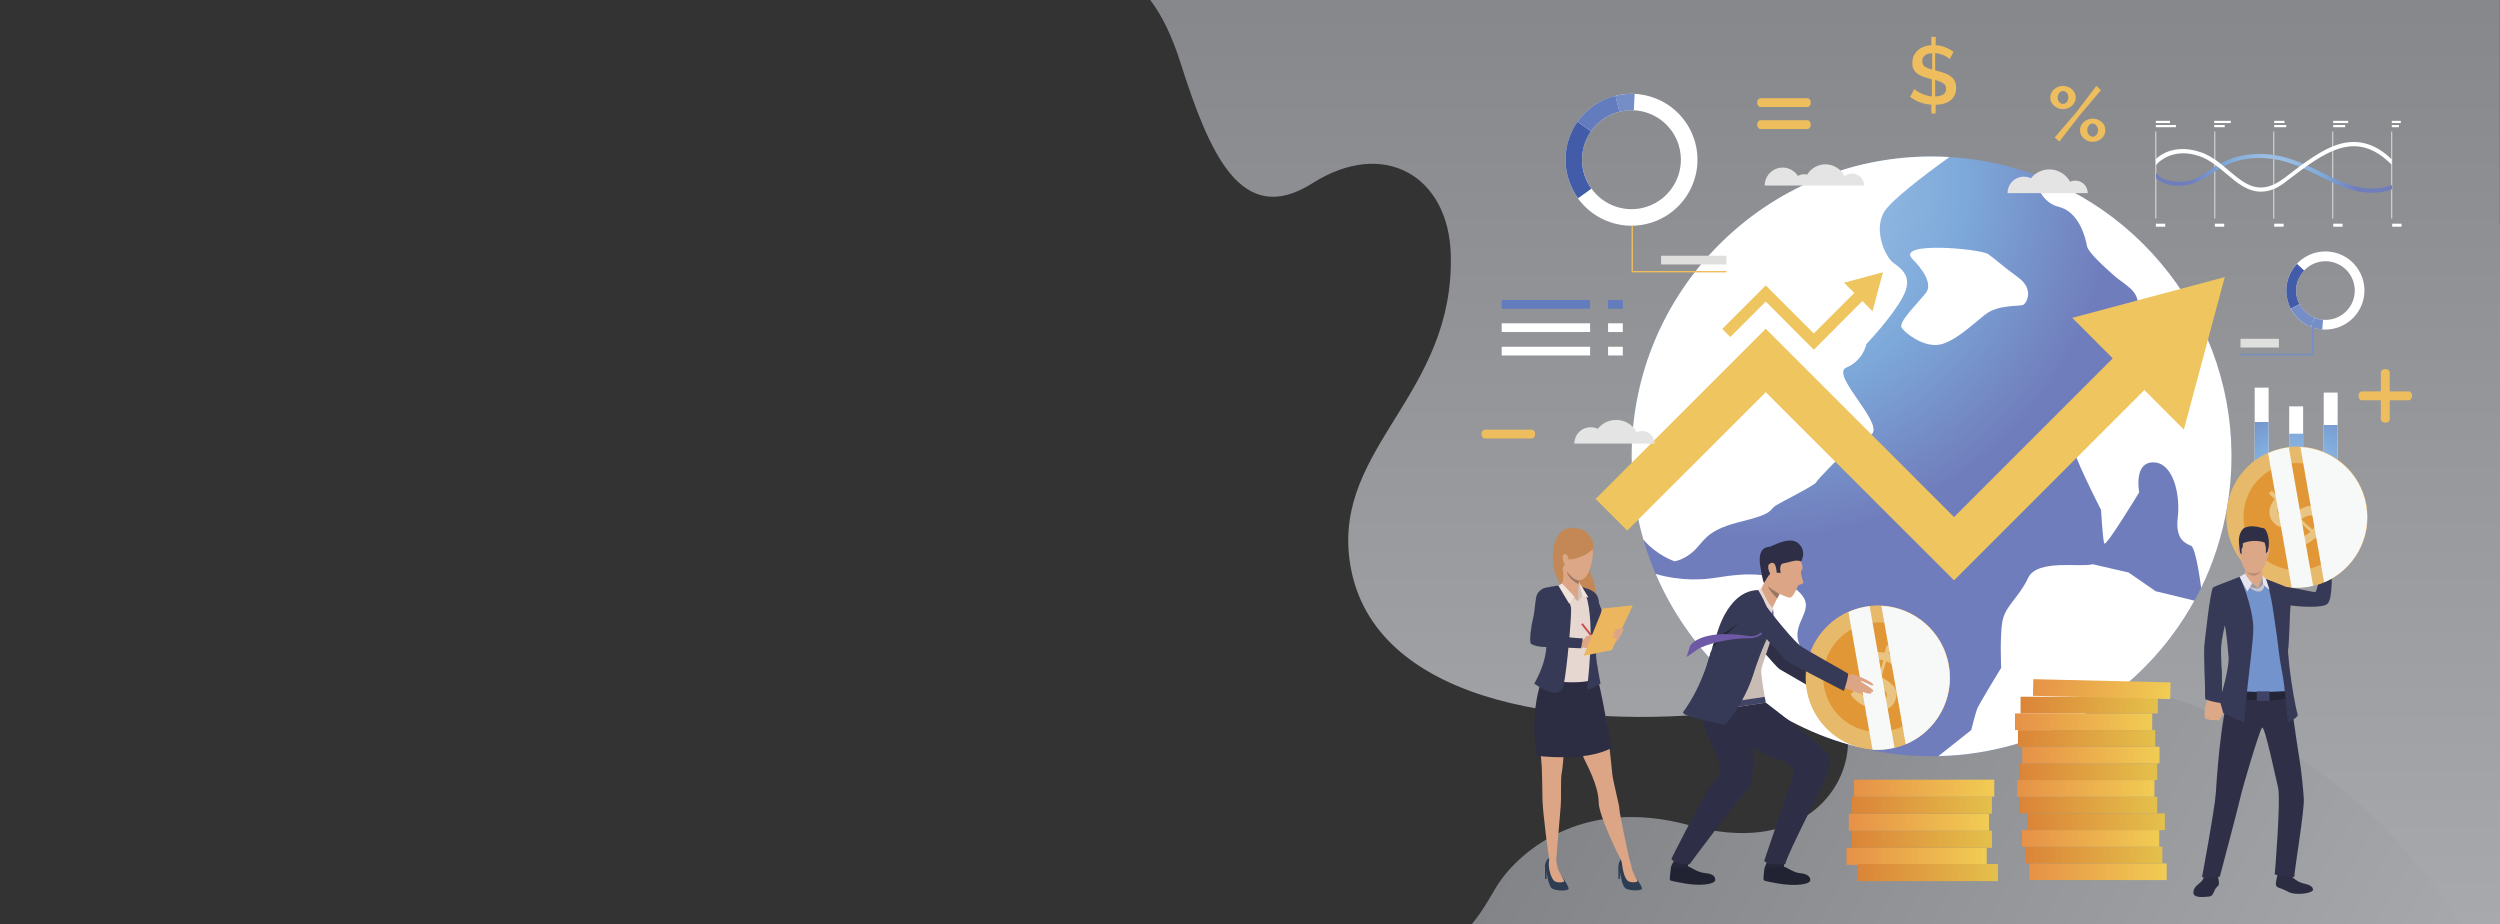 <?xml version="1.0" encoding="utf-8"?>
<!-- Generator: Adobe Illustrator 21.0.0, SVG Export Plug-In . SVG Version: 6.00 Build 0)  -->
<svg version="1.1" id="Layer_1" xmlns="http://www.w3.org/2000/svg" xmlns:xlink="http://www.w3.org/1999/xlink" x="0px" y="0px"
	 viewBox="0 0 1920 710" style="enable-background:new 0 0 1920 710;" xml:space="preserve">
<rect x="0" y="0" width="1920" height="710" fill="#333333" stroke="none"/>
<style type="text/css">
	.st0{fill:url(#SVGID_1_);}
	.st1{fill:url(#SVGID_2_);}
	.st2{fill:url(#SVGID_3_);}
	.st3{fill:#FFFFFF;}
	.st4{fill:#EEC55E;}
	.st5{fill:#E4E4E4;}
	.st6{fill:#425CA9;}
	.st7{fill:#768EC8;}
	.st8{fill:#DFDFDE;}
	.st9{fill:url(#SVGID_4_);}
	.st10{fill:url(#SVGID_5_);}
	.st11{fill:url(#SVGID_6_);}
	.st12{fill:#637CBD;}
	.st13{fill:#EDBD5E;}
	.st14{fill:#F3F3F3;}
	.st15{fill:url(#SVGID_7_);}
	.st16{fill:#373A57;}
	.st17{fill:#DDA888;}
	.st18{fill:#E7B96B;}
	.st19{fill:#E19735;}
	.st20{fill:#EAC482;}
	.st21{fill:#F7F8F8;}
	.st22{fill:#2B2C41;}
	.st23{fill:#2F3048;}
	.st24{fill:#7393CC;}
	.st25{fill:#232536;}
	.st26{fill:#C7C5CE;}
	.st27{fill:#DCA787;}
	.st28{fill:#B68B72;}
	.st29{fill:#9D9CA3;}
	.st30{fill:#E7E4EF;}
	.st31{fill:#3F4366;}
	.st32{fill:url(#SVGID_8_);}
	.st33{fill:url(#SVGID_9_);}
	.st34{fill:url(#SVGID_10_);}
	.st35{fill:url(#SVGID_11_);}
	.st36{fill:url(#SVGID_12_);}
	.st37{fill:url(#SVGID_13_);}
	.st38{fill:url(#SVGID_14_);}
	.st39{fill:url(#SVGID_15_);}
	.st40{fill:url(#SVGID_16_);}
	.st41{fill:url(#SVGID_17_);}
	.st42{fill:url(#SVGID_18_);}
	.st43{fill:url(#SVGID_19_);}
	.st44{fill:url(#SVGID_20_);}
	.st45{fill:url(#SVGID_21_);}
	.st46{fill:url(#SVGID_22_);}
	.st47{fill:url(#SVGID_23_);}
	.st48{fill:url(#SVGID_24_);}
	.st49{fill:url(#SVGID_25_);}
	.st50{fill:#212232;}
	.st51{fill:#252638;}
	.st52{fill:#2E2F46;}
	.st53{fill:#C8BCB4;}
	.st54{fill:#DCA586;}
	.st55{fill:#E6D8D1;}
	.st56{fill:#414467;}
	.st57{fill:#242636;}
	.st58{fill:#997762;}
	.st59{fill:#6E59A6;}
	.st60{fill:#C38856;}
	.st61{fill:#2D3D54;}
	.st62{fill:#2C2D43;}
	.st63{fill:#CFC3BC;}
	.st64{fill:#F2E3DB;}
	.st65{fill:#CC4A4A;}
	.st66{fill:#EBB65D;}
	.st67{fill:url(#SVGID_26_);}
</style>
<linearGradient id="SVGID_1_" gradientUnits="userSpaceOnUse" x1="1937.838" y1="679.104" x2="1312.774" y2="318.222">
	<stop  offset="0" style="stop-color:#A7A9AC"/>
	<stop  offset="1" style="stop-color:#808285"/>
</linearGradient>
<path class="st0" d="M1920,171.6V710h-789.9c7.7-9.1,13.2-18.9,18.5-27.9c15-25.4,64.4-71.6,149.2-48.2
	c82.8,22.8,121.6-24.9,121.5-64.6c0-3.9-0.4-7.7-1.1-11.4c-8.3-41.1-54.3-78.9-87-109.7c-32.7-30.8-40.2-73-28.8-108.9
	c15.9-49.8,102.8-104.8,208.3-62.8c112.1,44.5,215.4,75.9,321.2,4.9C1883.1,247.1,1908,205.4,1920,171.6z"/>
<linearGradient id="SVGID_2_" gradientUnits="userSpaceOnUse" x1="1401.686" y1="710" x2="1401.686" y2="-118">
	<stop  offset="0" style="stop-color:#A7A9AC"/>
	<stop  offset="1" style="stop-color:#808285"/>
</linearGradient>
<path class="st1" d="M883.4,0c9.3,12.3,16.8,28.1,23.1,47.8c22.2,69.7,46.6,127.8,101.5,92.9c54.9-34.8,104.7-5.5,106.2,55
	c2.8,107-89,147.2-77.8,233.9c13.7,106,158.3,133.4,299.7,116.3c28-3.4,55.8-8.5,82.5-15.1c117.4-29,336.1-32.1,471.2,179.2h30.1V0
	H883.4z"/>
<g>
	
		<radialGradient id="SVGID_3_" cx="-4556.547" cy="1136.049" r="1093.509" gradientTransform="matrix(0.25 0 0 0.25 2488.526 -142.974)" gradientUnits="userSpaceOnUse">
		<stop  offset="0.16" style="stop-color:#9EC0E5"/>
		<stop  offset="0.581" style="stop-color:#7DA9DA"/>
		<stop  offset="1" style="stop-color:#707DBC"/>
	</radialGradient>
	<path class="st2" d="M1713.7,350.5c0,127.2-103.1,230.3-230.3,230.3c-105,0-193.6-70.3-221.3-166.4c-5.9-20.3-9-41.7-9-63.9
		c0-127.2,103.1-230.3,230.3-230.3c4.6,0,9.2,0.1,13.8,0.4C1617.9,127.7,1713.7,227.9,1713.7,350.5z"/>
	<path class="st3" d="M1710.4,389.7c-3.8,22-10.6,42.8-19.9,61.9c0,0,0,0,0,0s-3.8-30.7-7.8-32.5c-4-1.7-12.2-4.5-10.2-21.5
		c2.1-17-3.1-42.2-18.6-42.5c-15.5-0.3-11,23-11,23s-25.5,42.1-26.8,39.3c-1.2-2.9-2.5-25.8-2.5-25.8s-23.4-45.5-22.5-52.3
		c0.9-6.8-2.5-9.1,2.5-14.7c5.1-5.6,13.2-9.5,13.2-9.5l0.1-15.4l8.4-8.5l14.4-8c0,0,13.2-1,21.9-6.3c8.7-5.3,19.9-4.5,17-12.8
		c0,0-5-6.1-7.4-12.3c-2.4-6.2-15.8-11.8-17.9-14.7c-2.1-3,0.3-9.4-8-16.3c-8.4-7-6.2-4.3-12.2-9.6c-6-5.4-19.6-17.3-20.4-22.6
		c-0.8-5.4-5.9-26.2-21.8-29.8C1565,154.9,1562,134,1562,134C1665,171.2,1729.7,278,1710.4,389.7z"/>
	<path class="st3" d="M1685.3,461.3c-39.1,71.2-114,117.6-196.6,119.4l25.2-20c0,0,3-12.1,4.5-16.2c1.6-4.1,18.5-31.6,18.5-31.6
		s-1.1-23.5,0.9-35.5c2.1-12.1,12.7-18.4,19.7-33.4c6.9-15.1,41.3-7.9,49.6-10.7l27.7,6.4l20.8,14.4
		C1655.7,454,1672,458.1,1685.3,461.3z"/>
	<path class="st3" d="M1461.6,227.6c-7.9,15.3-28.2,36.6-28.2,36.6s-2.2,12.5-15.4,18.1c-13.3,5.6,33.2,46.3,17.7,52.3
		c-15.5,6-22.5,16.2-22.5,16.2s-17,17-18.3,19.5c-1.3,2.6-26.3,14.9-31.2,18c-4.9,3.1-1,6.1-25.8,12.1c-24.7,6-27.6,12.5-35.2,20.9
		c-7.6,8.3-16.6,9.8-16.6,9.8s-13.8-4.6-24-16.7c-5.9-20.3-9-41.7-9-63.9c0-127.2,103.1-230.3,230.3-230.3c4.6,0,9.2,0.1,13.8,0.4
		c-8.9,6.4-39,28.1-48.5,39.8c-11.2,13.9-1.1,36.6,5.1,41.2C1460.1,206.3,1469.6,212.3,1461.6,227.6z"/>
	<path class="st3" d="M1468.7,198.9c0,0,17.7,16.7,10.4,26c-7.3,9.3-21.6,22.6-18.5,27c3.1,4.4,15.9,14,27.3,13
		c11.4-1,25.5-14.3,36.3-23c10.7-8.7,27.3-6.1,30-8c2.7-1.9,7.7-12.2-4.2-20.8c-11.9-8.7-17.3-13.8-23-17.9
		C1521.3,191.1,1455.5,185,1468.7,198.9z"/>
	<path class="st3" d="M1427.3,573.8c-8.4-2.1-16.6-4.7-24.6-7.6c-60.1-22.4-106.9-68.6-131.2-125.5c0,0,20.4,7.1,46.2,3
		c25.8-4.2,46.6-4.7,63.3,10.3c16.7,15-8.4,23.7,2.1,43.6c10.5,19.9,15.7,10.3,26.1,34.5C1413.5,541.9,1422.1,558.2,1427.3,573.8z"
		/>
	<g>
		<g>
			<polygon class="st4" points="1500.7,445.7 1356.1,301.2 1249.7,407.5 1225.4,383.2 1356.1,252.5 1500.7,397.1 1624.6,273.2 
				1648.9,297.5 			"/>
		</g>
		<g>
			<polygon class="st4" points="1677.2,329.9 1708.6,212.8 1591.5,244.1 			"/>
		</g>
	</g>
	<polygon class="st4" points="1446.1,209.1 1416.2,217.1 1424.1,225 1393,256.1 1356.1,219.2 1322.7,252.6 1328.9,258.8 
		1356.1,231.6 1393,268.6 1430.3,231.2 1438.1,239 	"/>
	<path class="st5" d="M1593.8,138.7c-1.4,0-2.7,0.3-4,0.8c-3.1-5.6-9.1-9.4-15.9-9.4c-5.7,0-10.8,2.6-14.1,6.8
		c-1.6-0.8-3.5-1.2-5.4-1.2c-7,0-12.6,5.6-12.6,12.6h14h11.2h17.2h7.9h11.3C1603.4,143,1599.1,138.7,1593.8,138.7z"/>
	<path class="st5" d="M1261.1,331c-1.4,0-2.7,0.3-4,0.9c-3.1-5.6-9.1-9.4-15.9-9.4c-5.7,0-10.8,2.6-14.1,6.8
		c-1.6-0.8-3.5-1.2-5.4-1.2c-7,0-12.6,5.6-12.6,12.6h14h11.2h17.2h7.9h11.3C1270.7,335.3,1266.4,331,1261.1,331z"/>
	<path class="st5" d="M1422.4,133.3c-2.2,0-4.2,0.8-5.8,2c-2.7-5.4-8.2-9.1-14.7-9.1c-5.9,0-11.1,3.2-14,7.9
		c-0.8-0.2-1.5-0.3-2.4-0.3c-1.7,0-3.3,0.5-4.7,1.3c-2.5-3.8-6.8-6.4-11.7-6.4c-7.6,0-13.8,6.2-13.8,13.8h21.4h6.3h2.5h8.8h18.7h5.2
		h13.4C1431.7,137.5,1427.6,133.3,1422.4,133.3z"/>
	<g>
		<g>
			<g>
				<path class="st3" d="M1798.8,196c-12.1-5.7-26-2.7-34.7,6.5c-2.1,2.2-3.9,4.8-5.3,7.7c-4.2,8.9-3.7,18.7,0.5,26.8
					c2.9,5.6,7.6,10.3,13.7,13.2c0.6,0.3,1.2,0.6,1.8,0.8c2.8,1.1,5.7,1.8,8.6,2c12.1,1,24.1-5.5,29.6-17.1
					C1820.1,221,1813.7,203.1,1798.8,196z M1806.3,232.8c-4.1,8.7-13.1,13.5-22.2,12.8c-2.2-0.2-4.3-0.7-6.4-1.5
					c-0.5-0.2-0.9-0.4-1.4-0.6c-4.6-2.2-8.1-5.7-10.3-9.9c-3.2-6-3.5-13.4-0.4-20.1c1-2.2,2.4-4.1,4-5.8c6.5-6.9,17-9.2,26-4.9
					C1806.8,208.1,1811.6,221.5,1806.3,232.8z"/>
			</g>
		</g>
		<g>
			<g>
				<path class="st6" d="M1766,233.6l-6.7,3.5c-4.2-8.1-4.7-17.9-0.5-26.8c1.4-2.9,3.2-5.5,5.3-7.7l5.5,5.2c-1.6,1.7-2.9,3.6-4,5.8
					C1762.4,220.2,1762.8,227.6,1766,233.6z"/>
			</g>
		</g>
		<g>
			<g>
				<path class="st7" d="M1777.7,244.1l-2.8,7c-0.6-0.2-1.2-0.5-1.8-0.8c-6.1-2.9-10.8-7.6-13.7-13.2l6.7-3.5
					c2.2,4.2,5.7,7.7,10.3,9.9C1776.8,243.7,1777.2,243.9,1777.7,244.1z"/>
			</g>
		</g>
		<g>
			<g>
				<path class="st7" d="M1783.5,253.1c-2.9-0.2-5.8-0.9-8.6-2l2.8-7c2.1,0.8,4.3,1.3,6.4,1.5L1783.5,253.1z"/>
			</g>
		</g>
	</g>
	<g>
		<polygon class="st7" points="1776.7,272.9 1720.7,272.9 1720.7,271.8 1775.6,271.8 1775.6,248 1776.7,248 		"/>
	</g>
	<g>
		<rect x="1720.7" y="260.2" class="st8" width="29.5" height="6.7"/>
	</g>
	<g>
		<g>
			<rect x="1731.6" y="297.7" class="st3" width="10.7" height="70.7"/>
		</g>
		<g>
			<rect x="1758.1" y="312.1" class="st3" width="10.7" height="56.4"/>
		</g>
		<g>
			<rect x="1784.6" y="301.5" class="st3" width="10.7" height="67"/>
		</g>
		<g>
			
				<radialGradient id="SVGID_4_" cx="-2889.26" cy="2087.464" r="328.385" gradientTransform="matrix(0.25 0 0 0.25 2488.526 -142.974)" gradientUnits="userSpaceOnUse">
				<stop  offset="0.16" style="stop-color:#9EC0E5"/>
				<stop  offset="0.581" style="stop-color:#7DA9DA"/>
				<stop  offset="1" style="stop-color:#707DBC"/>
			</radialGradient>
			<rect x="1731.6" y="324.1" class="st9" width="10.7" height="44.4"/>
		</g>
		<g>
			
				<radialGradient id="SVGID_5_" cx="-2889.273" cy="2087.464" r="328.351" gradientTransform="matrix(0.25 0 0 0.25 2488.526 -142.974)" gradientUnits="userSpaceOnUse">
				<stop  offset="0.16" style="stop-color:#9EC0E5"/>
				<stop  offset="0.581" style="stop-color:#7DA9DA"/>
				<stop  offset="1" style="stop-color:#707DBC"/>
			</radialGradient>
			<rect x="1758.1" y="333.1" class="st10" width="10.7" height="35.4"/>
		</g>
		<g>
			
				<radialGradient id="SVGID_6_" cx="-2889.271" cy="2087.464" r="328.348" gradientTransform="matrix(0.25 0 0 0.25 2488.526 -142.974)" gradientUnits="userSpaceOnUse">
				<stop  offset="0.16" style="stop-color:#9EC0E5"/>
				<stop  offset="0.581" style="stop-color:#7DA9DA"/>
				<stop  offset="1" style="stop-color:#707DBC"/>
			</radialGradient>
			<rect x="1784.6" y="326.4" class="st11" width="10.7" height="42"/>
		</g>
	</g>
	<g>
		<g>
			<rect x="1153.3" y="230.4" class="st12" width="67.9" height="6.7"/>
		</g>
		<g>
			<rect x="1153.3" y="248.3" class="st3" width="67.9" height="6.7"/>
		</g>
		<g>
			<rect x="1153.3" y="266.3" class="st3" width="67.9" height="6.7"/>
		</g>
	</g>
	<g>
		<g>
			<rect x="1235" y="230.4" class="st12" width="11.3" height="6.7"/>
		</g>
		<g>
			<rect x="1235" y="248.3" class="st3" width="11.3" height="6.7"/>
		</g>
		<g>
			<rect x="1235" y="266.3" class="st3" width="11.3" height="6.7"/>
		</g>
	</g>
	<g>
		<path class="st13" d="M1497.3,45.4c-0.4-0.4-0.9-0.9-1.7-1.4c-0.7-0.5-1.6-1-2.6-1.4c-1-0.4-2-0.8-3.2-1.2
			c-1.2-0.3-2.4-0.5-3.6-0.6l0,13.2l1.2,0.3c2.3,0.6,4.4,1.2,6.2,1.9c1.8,0.7,3.4,1.5,4.7,2.5c1.3,1,2.3,2.2,3,3.6
			c0.7,1.4,1,3.2,1,5.2c0,2.3-0.4,4.2-1.2,5.8c-0.8,1.6-1.9,2.9-3.4,4c-1.4,1.1-3.1,1.8-5,2.4c-1.9,0.5-3.9,0.8-6.1,0.8l0,6.7
			l-3.3,0l0-6.8c-3.1-0.2-6-0.8-8.7-1.8c-2.8-1-5.3-2.4-7.6-4.2l3.3-6.1c0.5,0.5,1.1,1.1,2,1.7c0.9,0.6,1.9,1.2,3.1,1.7
			c1.2,0.6,2.5,1,3.9,1.5c1.4,0.4,2.9,0.7,4.4,0.9l0-13.2c-0.3-0.1-0.5-0.2-0.8-0.2c-0.3-0.1-0.5-0.1-0.8-0.2
			c-2.3-0.6-4.2-1.2-5.9-1.9c-1.7-0.7-3.1-1.5-4.2-2.4c-1.1-0.9-1.9-2-2.5-3.3c-0.6-1.3-0.9-2.8-0.8-4.6c0-2.1,0.4-3.9,1.1-5.5
			c0.7-1.6,1.8-3,3.1-4.2c1.3-1.2,2.9-2.1,4.6-2.7c1.8-0.7,3.7-1.1,5.8-1.2l0-6.4l3.3,0l0,6.4c2.8,0.2,5.3,0.7,7.6,1.7
			c2.3,0.9,4.4,2.1,6.2,3.4L1497.3,45.4z M1476.3,47c0,1.8,0.6,3.1,1.9,4c1.2,0.9,3.1,1.7,5.7,2.4l0-12.5c-2.6,0.1-4.5,0.7-5.7,1.8
			C1476.9,43.7,1476.3,45.1,1476.3,47z M1494.6,68.2c0-1.9-0.7-3.3-2.2-4.2c-1.5-1-3.6-1.8-6.2-2.6l0,12.6c2.7,0,4.8-0.5,6.3-1.5
			C1493.9,71.5,1494.6,70,1494.6,68.2z"/>
	</g>
	<g>
		<g>
			<path class="st13" d="M1849.9,307.4h-36c-1.4,0-2.6-1.5-2.6-3.4c0-1.9,1.2-3.4,2.6-3.4h36c1.4,0,2.6,1.5,2.6,3.4
				C1852.5,305.9,1851.3,307.4,1849.9,307.4z"/>
		</g>
		<g>
			<path class="st13" d="M1835.3,286v36c0,1.4-1.5,2.6-3.4,2.6c-1.9,0-3.4-1.2-3.4-2.6v-36c0-1.4,1.5-2.6,3.4-2.6
				C1833.7,283.4,1835.3,284.6,1835.3,286z"/>
		</g>
	</g>
	<g>
		<g>
			<path class="st13" d="M1388.1,82.2h-36c-1.4,0-2.6-1.5-2.6-3.4c0-1.9,1.2-3.4,2.6-3.4h36c1.4,0,2.6,1.5,2.6,3.4
				C1390.7,80.7,1389.5,82.2,1388.1,82.2z"/>
		</g>
		<g>
			<path class="st13" d="M1388.1,99.1h-36c-1.4,0-2.6-1.5-2.6-3.4c0-1.9,1.2-3.4,2.6-3.4h36c1.4,0,2.6,1.5,2.6,3.4
				C1390.7,97.6,1389.5,99.1,1388.1,99.1z"/>
		</g>
	</g>
	<g>
		<path class="st13" d="M1176.4,336.8h-36c-1.4,0-2.6-1.5-2.6-3.4c0-1.9,1.2-3.4,2.6-3.4h36c1.4,0,2.6,1.5,2.6,3.4
			C1179,335.3,1177.8,336.8,1176.4,336.8z"/>
	</g>
	<g>
		<path class="st13" d="M1584.4,83.8c-1.4,0-2.7-0.2-3.8-0.7c-1.2-0.5-2.2-1.1-3.1-1.9c-0.9-0.8-1.6-1.7-2.1-2.8
			c-0.5-1.1-0.8-2.2-0.8-3.5c0-1.2,0.3-2.4,0.8-3.5c0.5-1.1,1.2-2,2.1-2.8c0.9-0.8,1.9-1.4,3.1-1.9c1.2-0.5,2.5-0.7,3.8-0.7
			c1.3,0,2.6,0.2,3.8,0.7c1.2,0.5,2.2,1.1,3.1,1.9c0.9,0.8,1.6,1.7,2.1,2.8s0.8,2.3,0.8,3.5c0,1.3-0.3,2.4-0.8,3.5
			c-0.5,1.1-1.2,2-2.1,2.8c-0.9,0.8-1.9,1.4-3.1,1.9C1587,83.5,1585.8,83.8,1584.4,83.8z M1578,105.6l16.6-19.4L1610,66l3.6,3.2
			l-16.1,19l-15.9,20.5L1578,105.6z M1584.4,79.8c0.6,0,1.1-0.1,1.6-0.4c0.5-0.3,0.9-0.6,1.3-1.1c0.4-0.5,0.7-1,0.9-1.6
			c0.2-0.6,0.3-1.2,0.3-1.9c0-1.4-0.4-2.5-1.2-3.5c-0.8-1-1.8-1.4-2.9-1.4c-0.6,0-1.1,0.1-1.6,0.4c-0.5,0.3-0.9,0.6-1.3,1.1
			c-0.4,0.5-0.7,1-0.9,1.6c-0.2,0.6-0.3,1.2-0.3,1.9c0,1.4,0.4,2.6,1.2,3.5C1582.3,79.3,1583.3,79.8,1584.4,79.8z M1607.2,108.9
			c-1.4,0-2.7-0.2-3.8-0.7c-1.2-0.5-2.2-1.1-3.1-1.9c-0.9-0.8-1.6-1.7-2.1-2.8c-0.5-1.1-0.8-2.3-0.8-3.5c0-1.3,0.3-2.4,0.8-3.5
			c0.5-1.1,1.2-2,2.1-2.8c0.9-0.8,1.9-1.4,3.1-1.9c1.2-0.5,2.5-0.7,3.8-0.7c1.4,0,2.7,0.2,3.8,0.7c1.2,0.5,2.2,1.1,3.1,1.9
			c0.9,0.8,1.6,1.7,2.1,2.8c0.5,1.1,0.7,2.3,0.7,3.5c0,1.3-0.2,2.4-0.7,3.5c-0.5,1.1-1.2,2-2.1,2.8c-0.9,0.8-1.9,1.4-3.1,1.9
			C1609.8,108.7,1608.6,108.9,1607.2,108.9z M1607.2,105c0.6,0,1.1-0.1,1.6-0.4c0.5-0.3,0.9-0.6,1.3-1.1c0.4-0.5,0.7-1,0.9-1.6
			c0.2-0.6,0.3-1.2,0.3-1.9c0-0.7-0.1-1.4-0.4-2c-0.2-0.6-0.5-1.1-0.9-1.6c-0.4-0.5-0.8-0.8-1.3-1.1c-0.5-0.3-1-0.4-1.6-0.4
			c-0.6,0-1.1,0.1-1.6,0.4c-0.5,0.3-0.9,0.6-1.3,1.1c-0.4,0.5-0.7,1-0.9,1.6c-0.2,0.6-0.3,1.2-0.3,1.9c0,1.4,0.4,2.5,1.2,3.5
			C1605.1,104.5,1606,105,1607.2,105z"/>
	</g>
	<g>
		<g>
			<rect x="1655.4" y="101" class="st14" width="0.6" height="66.8"/>
		</g>
		<g>
			<rect x="1700.7" y="101" class="st14" width="0.6" height="66.8"/>
		</g>
		<g>
			<rect x="1746" y="101" class="st14" width="0.6" height="66.8"/>
		</g>
		<g>
			<rect x="1791.3" y="101" class="st14" width="0.6" height="66.8"/>
		</g>
		<g>
			<rect x="1836.6" y="101" class="st14" width="0.6" height="66.8"/>
		</g>
		<rect x="1655.7" y="171.8" class="st3" width="7.2" height="2.3"/>
		<rect x="1655.7" y="92.8" class="st3" width="10.9" height="1.7"/>
		<rect x="1655.7" y="96" class="st3" width="15.4" height="1.7"/>
		<rect x="1700.5" y="92.8" class="st3" width="12.7" height="1.7"/>
		<rect x="1700.5" y="96" class="st3" width="8.1" height="1.7"/>
		<rect x="1746.6" y="92.8" class="st3" width="7.9" height="1.7"/>
		<rect x="1746.6" y="96" class="st3" width="9.2" height="1.7"/>
		<rect x="1791.9" y="92.8" class="st3" width="11.5" height="1.7"/>
		<rect x="1791.9" y="96" class="st3" width="9.2" height="1.7"/>
		<rect x="1836.9" y="92.8" class="st3" width="6.9" height="1.7"/>
		<rect x="1836.9" y="96" class="st3" width="5.5" height="1.7"/>
		<rect x="1701" y="171.8" class="st3" width="7.2" height="2.3"/>
		<rect x="1746.6" y="171.8" class="st3" width="7.2" height="2.3"/>
		<rect x="1791.9" y="171.8" class="st3" width="7.2" height="2.3"/>
		<rect x="1837.2" y="171.8" class="st3" width="7.2" height="2.3"/>
		<g>
			
				<radialGradient id="SVGID_7_" cx="-2968.836" cy="1104.578" r="259.679" gradientTransform="matrix(0.25 0 0 0.25 2488.526 -142.974)" gradientUnits="userSpaceOnUse">
				<stop  offset="0.16" style="stop-color:#9EC0E5"/>
				<stop  offset="0.581" style="stop-color:#7DA9DA"/>
				<stop  offset="1" style="stop-color:#707DBC"/>
			</radialGradient>
			<path class="st15" d="M1821.2,148c-14.1,0-26.4-6.1-39.2-12.5c-15.8-7.9-32.2-16-53.9-13.8c-13.9,1.4-22.6,7.1-30.3,12.1
				c-7,4.5-13.6,8.5-22.5,8.8c-14.4,0.5-19.4-5.6-19.5-6v-3.9l0,0l0,0c0,0.1,3.2,7,19.5,6.9c8,0,14-3.9,20.9-8.4
				c8-5.2,17-11.1,31.7-12.6c22.7-2.3,39.4,6,55.6,14.1c16.9,8.4,33.1,16.3,53.6,9.5v3.2C1831.1,147.5,1826.4,148,1821.2,148z"/>
		</g>
		<g>
			<path class="st3" d="M1736.4,147.2c-10.4,0-18.7-7-26.8-13.9c-6.1-5.2-12.5-10.5-19.9-13.2c-22.4-8-33.9,6.6-34,6.7v-4.5
				c0.1-0.2,2.2-2.8,8.1-5.4c5.4-2.3,14.4-4.2,26.9,0.2c7.9,2.8,14.5,8.3,20.8,13.7c12.9,10.9,24,20.4,43.3,5.6
				c14.6-11.2,28.4-21.9,42-25.8c13.3-3.8,27.1-1,40.1,11.9l-0.1,4c-27.5-27.7-51-10.1-80.2,12.2
				C1749,145,1742.4,147.2,1736.4,147.2z"/>
		</g>
	</g>
	<g>
		<g>
			<g>
				<path class="st3" d="M1301.2,107.1c-6.7-20.6-25.3-34-45.7-35c-4.9-0.2-9.8,0.2-14.8,1.5c-1.1,0.3-2.2,0.6-3.3,0.9
					c-10.9,3.5-19.8,10.4-25.9,19.1c-8.8,12.6-11.8,29-6.7,44.7c1.7,5.2,4.1,9.9,7.1,14.1c12.5,17.3,35.2,25.4,56.6,18.5
					C1295.2,162.2,1309.8,133.7,1301.2,107.1z M1264.7,158.8c-16.1,5.2-33.1-0.9-42.4-13.9c-2.3-3.1-4.1-6.7-5.4-10.6
					c-3.8-11.8-1.6-24.1,5-33.5c4.6-6.5,11.2-11.7,19.4-14.3c0.8-0.3,1.6-0.5,2.4-0.7c3.7-0.9,7.4-1.3,11.1-1.1
					c15.3,0.7,29.3,10.8,34.3,26.3C1295.5,130.9,1284.6,152.3,1264.7,158.8z"/>
			</g>
		</g>
		<g>
			<g>
				<path class="st6" d="M1221.9,100.8l-10.4-7.3c-8.8,12.6-11.8,29-6.7,44.7c1.7,5.2,4.1,9.9,7.1,14.1l10.3-7.4
					c-2.3-3.1-4.1-6.7-5.4-10.6C1213.1,122.5,1215.3,110.2,1221.9,100.8z"/>
			</g>
		</g>
		<g>
			<g>
				<path class="st12" d="M1243.8,85.8l-3.1-12.3c-1.1,0.3-2.2,0.6-3.3,0.9c-10.9,3.5-19.8,10.4-25.9,19.1l10.4,7.3
					c4.6-6.5,11.2-11.7,19.4-14.3C1242.1,86.3,1242.9,86,1243.8,85.8z"/>
			</g>
		</g>
		<g>
			<g>
				<path class="st7" d="M1255.4,72.1c-4.9-0.2-9.8,0.2-14.8,1.5l3.1,12.3c3.7-0.9,7.4-1.3,11.1-1.1L1255.4,72.1z"/>
			</g>
		</g>
	</g>
	<g>
		<polygon class="st13" points="1253,209.2 1325.9,209.2 1325.9,208.1 1254.1,208.1 1254.1,173.4 1253,173.4 		"/>
	</g>
	<g>
		
			<rect x="1275.7" y="196.5" transform="matrix(-1 -1.224647e-16 1.224647e-16 -1 2601.601 399.598)" class="st8" width="50.2" height="6.7"/>
	</g>
	<g>
		<g>
			<path class="st16" d="M1790.6,435.3c0,0,1.4,24.9-3.2,28.5c-2.1,1.7-7.1,2.2-12.5,2.2c-1.8,0-3.6-0.1-5.4-0.1c0,0,0,0,0,0
				c-7.1-0.4-13.4-1.3-13.4-1.3s-18.3,0.9-17.4-10.4c0,0,2.1-3.4,4.9-4.2c2.5-0.7,14.1,1.3,16.1,1.4c2.2,0.1,17.8,3.6,18.5,3.3
				c0.7-0.2,2.5-6.4,2.6-10.5c0.2-5.9,0.1-11.4,0.1-11.4L1790.6,435.3z"/>
		</g>
		<g>
			<g>
				<path class="st17" d="M1782.8,427.2c0,0-1,4.2,0,5.4c0.9,1.2,1.3-0.3,1.3-0.3s-0.4,1.5,0.7,2c1.2,0.5,1.6-1.3,1.6-1.3
					s0,1.2,1.3,1.3c1.3,0.1,1.3-1.5,1.3-1.5s0.9,1.8,2,0.5c1.8-2.1,1.1-5.2,1.1-5.2s-0.2-0.7-1.5-0.7c0,0-0.5-1.8-2.5-1.1
					c0,0-1.6-1.5-2.6,0C1785.4,426.3,1783.6,424.8,1782.8,427.2z"/>
			</g>
		</g>
		<g>
			
				<ellipse transform="matrix(0.985 -0.173 0.173 0.985 -42.137 310.819)" class="st18" cx="1764" cy="397.4" rx="54.1" ry="54.1"/>
			<path class="st18" d="M1776.5,450l-18.7-106.3c28.2-3.3,54.4,16,59.4,44.4C1822.2,416.4,1804.1,443.5,1776.5,450z"/>
			<path class="st18" d="M1710.7,406.7c-4.4-24.9,9.1-48.9,31.2-58.7l18.1,103.3C1735.9,449.6,1715.1,431.7,1710.7,406.7z"/>
			
				<ellipse transform="matrix(2.604013e-02 -1 1 2.604013e-02 1320.771 2150.428)" class="st19" cx="1764" cy="397.4" rx="41.1" ry="41.1"/>
			<g>
				<path class="st20" d="M1763.3,380.7c-0.5,0-1.2,0.1-2,0.3c-0.8,0.2-1.7,0.5-2.6,0.9c-0.9,0.4-1.9,0.9-2.9,1.5
					c-1,0.6-1.9,1.3-2.7,2.1l9,8.5l1-0.7c1.9-1.2,3.6-2.2,5.3-3.1c1.7-0.8,3.2-1.4,4.7-1.6c1.5-0.2,3-0.1,4.4,0.3
					c1.4,0.4,2.8,1.3,4.2,2.6c1.5,1.5,2.6,3,3.2,4.6c0.6,1.6,0.8,3.2,0.6,4.9c-0.2,1.7-0.7,3.3-1.6,5c-0.9,1.6-2,3.2-3.3,4.7
					l4.6,4.3l-2.1,2.3l-4.7-4.4c-2.1,2-4.4,3.6-6.9,4.8c-2.5,1.3-5.1,2.1-7.8,2.5l-2.1-6.2c0.7,0,1.5-0.1,2.5-0.3c1-0.2,2-0.6,3.2-1
					c1.1-0.5,2.3-1,3.5-1.7c1.2-0.7,2.4-1.5,3.5-2.5l-9-8.5c-0.2,0.1-0.4,0.3-0.7,0.4c-0.2,0.1-0.4,0.3-0.7,0.4
					c-1.9,1.2-3.6,2.1-5.1,2.8c-1.5,0.7-3,1.2-4.3,1.3c-1.4,0.2-2.6,0-3.9-0.4c-1.2-0.4-2.5-1.2-3.7-2.4c-1.4-1.3-2.5-2.8-3.1-4.3
					c-0.6-1.5-0.9-3.1-0.9-4.8c0-1.7,0.4-3.3,1.1-4.9c0.7-1.6,1.7-3.2,2.9-4.8l-4.4-4.2l2.1-2.3l4.4,4.2c1.9-1.8,3.9-3.2,6.1-4.2
					c2.1-1,4.3-1.7,6.3-2.1L1763.3,380.7z M1750.9,396.2c1.2,1.2,2.5,1.6,4,1.3c1.4-0.3,3.2-1.1,5.3-2.4l-8.6-8.1
					c-1.6,1.9-2.4,3.6-2.5,5.1C1749,393.7,1749.6,395,1750.9,396.2z M1777.3,397.2c-1.3-1.2-2.7-1.6-4.3-1.2
					c-1.6,0.4-3.5,1.3-5.8,2.6l8.7,8.1c1.7-1.9,2.7-3.7,3-5.3C1779,399.9,1778.5,398.4,1777.3,397.2z"/>
			</g>
			<path class="st21" d="M1784.9,447.2c22.8-9.6,36.7-33.9,32.3-59.2c-4.4-25.3-25.9-43.4-50.5-44.7L1784.9,447.2z"/>
			<path class="st21" d="M1760,451.3L1741.9,348c4-1.8,8.2-3.1,12.7-3.9c1.1-0.2,2.1-0.3,3.2-0.5l18.7,106.3c-1,0.2-2.1,0.5-3.2,0.7
				C1768.8,451.4,1764.4,451.6,1760,451.3z"/>
		</g>
		<path class="st22" d="M1693.6,671.7c0,0-1.5,3.7-2.8,5.2c-1.3,1.5-6.3,4.1-6.3,8.5c0,4.7,8.4,3.4,11.7,3.2
			c3.3-0.2,3.5-2.7,4.9-5.4c1.4-2.7,2.8-2.2,3-4.4c0.3-2.2-1.1-7-1.1-7L1693.6,671.7z"/>
		<g>
			<path class="st22" d="M1759.3,672.5c0,0,4.6,4.8,9.2,5.8c4.6,1,7.9,2.3,7.9,5c0,2.8-13.4,4.6-18.7,1.8c-7.9-4.2-8.7-2.9-9.6-5
				c-0.9-2.1,1.1-7.6,1-8.3C1749.1,671.1,1759.3,672.5,1759.3,672.5z"/>
		</g>
		<g>
			<path class="st23" d="M1758.8,533.8c0,0,4.8,34.9,6.8,46.7c2.3,13.8,3.1,25.2,3.7,32.3c0.8,9-7.6,57.3-7.1,59.9
				c0.6,2.6-15.2-1.1-15.2-1.1s4.9-57.5,2.5-67.1c-2.2-8.9-10.3-48.1-12.3-45.6c-2,2.4-14.8,45.4-16.3,52.4c-1.5,7-16.1,62-16.1,62
				s-10.9,2.3-13.6,0.1c0,0,9.5-50.5,10.5-63.7c0.4-5,3.3-59.8,11.8-82.1C1718,516.1,1758.8,533.8,1758.8,533.8z"/>
		</g>
		<g>
			<path class="st24" d="M1695.6,533.2c0,0,6,1.8,8.5,1.4c2.5-0.5,1.2-31.1,1.3-37.5c0.1-5.2,2.9-18.8,2.9-18.8s0,0,0,0c0,0,0,0,0,0
				c0,0,0,0,0,0c0.3,1,4.1,15.2,4.2,22c0.1,7.1-0.9,34.1-0.9,34.1l10.5,1l30.3,0.7l6.3-0.7c0,0-0.8-11.6-1-17.1
				c-0.2-3.5-0.9-9.7-0.7-15.8c0,0-0.1-6.4,0.5-9.2c0.1-12.2,0.8-24.3,0.8-24.3c0.4-5.5,0.7-10.7,0.9-15.5c-1.3-0.7-2.9-1.5-4.2-2.1
				c-4-1.9-9.5-4.4-13.1-6.1c-2.1-1-4.1-1.7-4.1-1.7s-14.2-1.4-15.4-1.3c-0.4,0-2.1,0.6-4.5,1.5c-5,1.9-14.7,5.8-16.3,6.9
				c-2.3,1.6-7.1,40.2-7.3,42.9C1694,498.6,1695.6,533.2,1695.6,533.2z"/>
		</g>
		<path class="st25" d="M1757.8,530.6c0,0-20.8,1.8-39,0v6c0,0,27.3,3.9,39.9-1.1L1757.8,530.6z"/>
		<g>
			<path class="st16" d="M1740.1,444.6c0,0,3.4,7.9,5.9,25.7c1,6.8,2.8,18.3,4.1,30v0c1,9.2,3.4,18.7,4.1,25.8
				c0.8,7.3,3.1,28.9,3.1,28.9l5.7-3.6c0.8-0.8,1.9-1.7,1.6-2.8c-1.6-5-4.6-21.7-6.3-36.3c0,0,0,0,0,0c-0.1-0.7-0.2-1.4-0.2-2.1
				c0,0,0-0.1,0-0.1c-0.3-2.9-0.6-5.7-0.8-8.2c-0.2-2,0-3.9,0.3-5.7c0.8-13.1,1.2-26.8,1.2-26.8c0.4-5.6,1.5-12.9,1.6-17.8
				c-2-0.3-3.4-0.5-5-1C1755.3,450.4,1744.1,446.2,1740.1,444.6z"/>
		</g>
		<path class="st26" d="M1739,448.7c0,0,0.4,5.4-4.2,5.6c-4.6,0.1-8.2-4.3-8.2-4.3l7.6,2l4.6-3.9L1739,448.7z"/>
		<g>
			<path class="st27" d="M1732.8,407.1c0,0,10.5,1.8,8.8,18.3c-1.8,16.5-11.1,15-11.7,15c-0.6,0-9.4,0.2-9.8-20
				C1720,420.4,1719.9,405.5,1732.8,407.1z"/>
		</g>
		<g>
			<path class="st27" d="M1737.4,435.6c0,0,0,6.8,0.3,8.3c0.3,1.6-8.5,6.2-14.1,0.8c0,0,1.1-7.4,0.8-10
				C1724,432,1737.4,435.6,1737.4,435.6z"/>
		</g>
		<g>
			<path class="st27" d="M1741.6,421.5c0,0,1.2-1.2,1.6,0c0.4,1.3-1.5,6.6-1.7,7.1c0,0-0.2,0.5-0.5,0.2
				C1740.7,428.6,1741.6,421.5,1741.6,421.5z"/>
		</g>
		<g>
			<path class="st27" d="M1720.1,420.3c0,0-1.1-1.3-1.6,0c-0.5,1.2,1.2,6.8,1.4,7.1c0,0,0.4,0.6,0.6,0.3
				C1720.9,427.4,1720.1,420.3,1720.1,420.3z"/>
		</g>
		<g>
			<path class="st23" d="M1742.4,419.3c-0.4,2.3-0.7,3.9-0.7,3.9l-1.5,2c0,0,0.1-4.4-0.1-5.1c-0.1-0.3-0.2-0.7-0.3-1.2
				c-0.2-0.8-0.4-1.8-0.5-2.1c-0.2-0.5-9-3.1-16.9,0.5c0,0,0.1,0.7,0.1,1.4c0,0.9-0.1,1.9-0.5,2c-0.8,0.3-0.4,5.2-0.4,5.2l-1.2-1.4
				c0,0-0.4-2.6-0.7-5.5c0,0,0,0,0,0c-0.1-0.7-0.2-1.4-0.2-2.1c-0.2-3,0.1-8.3,4-11.5c2.6-1.1,6.8-2.1,13.7,0.1c0,0,1.6,0.1,2,0.5
				C1743.3,410.8,1742.4,419.3,1742.4,419.3z"/>
		</g>
		<path class="st28" d="M1725.1,438.2c0,0,1.7,2.3,5.6,2.2c3.9-0.1,5.6-2.1,5.6-2.1s-1.8,3.9-5.6,3.8
			C1726.9,442.1,1725.1,438.2,1725.1,438.2z"/>
		<path class="st29" d="M1738.1,449l-3.9,2.9c0,0,3.3-7,3.4-9.8L1738.1,449z"/>
		<polygon class="st30" points="1737.5,442.1 1740.2,444.6 1743,453 1738.1,449 		"/>
		<path class="st27" d="M1737,444.6c0,0-1.1,3.8-2.9,7.3c0,0-4.1-3.6-5.4-4.9C1727.4,445.7,1737,444.6,1737,444.6z"/>
		<path class="st29" d="M1729.9,447.9l4.3,4c0,0-5.1-0.3-6.1-1.2L1729.9,447.9z"/>
		<path class="st30" d="M1724.1,440.5c0,0,3.5,5.6,5.7,7.4l-3.8,6.4l-6.1-11.2L1724.1,440.5z"/>
		<g>
			<path class="st16" d="M1705.8,497.4c-0.4,5.9,2.1,38.7-0.4,39.1c-2.5,0.5-11.7-1.6-11.7-1.6s-1.2-35.3-0.8-39
				c0.3-2.7,4.6-43.1,6.8-44.8c1.3-0.9,11-4.4,15.8-6.3c0.9-0.3,3.6-1.5,4.4-1.8c1,1.1,9.8,21.8,10.6,37.9
				c0.3,4.9-0.9,15.2-1.8,23.7c-0.9,9-2,16.1-2.7,23.6c-1.5,14.9-2.5,26.7-2.5,26.7l-14.8-6.6c-2.4-1.2-5.7-6.1-4.8-8.6
				c3.4-9.6,7.7-25.9,7.7-34.3c0,0-1.6-20.6-3-25.1C1708.7,480.3,1706.3,489.8,1705.8,497.4z"/>
		</g>
		<path class="st17" d="M1693.6,551.8c0,0-0.5-1.2-0.5-1.9c0,0,0.2-1.2,0.2-2c0-0.3,0-0.5,0-0.6c0-0.6-0.3-2,0.1-3.5
			c0.3-1.5,2.1-6.8,2.1-6.8l4.7,0.7l4.1-0.6c0,0,3.1,9,2.9,10.4c0,0.1,0,0.3-0.1,0.4c-0.3,1.2-1,2-1.2,2.6c-0.1,0.2-1,2.5-1.7,2.7
			c-1,0.3-1.7,0.1-2.3-0.3c0,0-1.9,0.5-3.1,0c0,0-1.7,0.5-3-0.6C1696.1,552.3,1694.3,552.6,1693.6,551.8z"/>
		<g>
			<path class="st16" d="M1706.2,513.9l-0.2,26c0,0-5.2-0.2-12.4-2.9l-0.5-36.7L1706.2,513.9z"/>
		</g>
		<rect x="1733.2" y="531" class="st31" width="9.8" height="7.3"/>
	</g>
	<g>
		<linearGradient id="SVGID_8_" gradientUnits="userSpaceOnUse" x1="1558.559" y1="669.487" x2="1663.971" y2="669.487">
			<stop  offset="0" style="stop-color:#E69147"/>
			<stop  offset="1" style="stop-color:#F1CC53"/>
		</linearGradient>
		<rect x="1558.6" y="663.1" class="st32" width="105.4" height="12.8"/>
		<linearGradient id="SVGID_9_" gradientUnits="userSpaceOnUse" x1="1555.255" y1="656.689" x2="1660.667" y2="656.689">
			<stop  offset="0" style="stop-color:#DB8438"/>
			<stop  offset="1" style="stop-color:#E4C04B"/>
		</linearGradient>
		<rect x="1555.3" y="650.3" class="st33" width="105.4" height="12.8"/>
		<linearGradient id="SVGID_10_" gradientUnits="userSpaceOnUse" x1="1552.913" y1="643.892" x2="1658.325" y2="643.892">
			<stop  offset="0" style="stop-color:#E69147"/>
			<stop  offset="1" style="stop-color:#F1CC53"/>
		</linearGradient>
		<rect x="1552.9" y="637.5" class="st34" width="105.4" height="12.8"/>
		<linearGradient id="SVGID_11_" gradientUnits="userSpaceOnUse" x1="1557.216" y1="631.095" x2="1662.628" y2="631.095">
			<stop  offset="0" style="stop-color:#DB8438"/>
			<stop  offset="1" style="stop-color:#E4C04B"/>
		</linearGradient>
		<rect x="1557.2" y="624.7" class="st35" width="105.4" height="12.8"/>
		<g>
			<linearGradient id="SVGID_12_" gradientUnits="userSpaceOnUse" x1="1551.312" y1="618.318" x2="1656.725" y2="618.318">
				<stop  offset="0" style="stop-color:#DB8438"/>
				<stop  offset="1" style="stop-color:#E4C04B"/>
			</linearGradient>
			<rect x="1551.3" y="611.9" class="st36" width="105.4" height="12.8"/>
			<linearGradient id="SVGID_13_" gradientUnits="userSpaceOnUse" x1="1549.163" y1="605.52" x2="1654.575" y2="605.52">
				<stop  offset="0" style="stop-color:#E69147"/>
				<stop  offset="1" style="stop-color:#F1CC53"/>
			</linearGradient>
			<rect x="1549.2" y="599.1" class="st37" width="105.4" height="12.8"/>
			<linearGradient id="SVGID_14_" gradientUnits="userSpaceOnUse" x1="1551.312" y1="592.723" x2="1656.725" y2="592.723">
				<stop  offset="0" style="stop-color:#DB8438"/>
				<stop  offset="1" style="stop-color:#E4C04B"/>
			</linearGradient>
			<rect x="1551.3" y="586.3" class="st38" width="105.4" height="12.8"/>
			<linearGradient id="SVGID_15_" gradientUnits="userSpaceOnUse" x1="1553.114" y1="579.926" x2="1658.526" y2="579.926">
				<stop  offset="0" style="stop-color:#E69147"/>
				<stop  offset="1" style="stop-color:#F1CC53"/>
			</linearGradient>
			<rect x="1553.1" y="573.5" class="st39" width="105.4" height="12.8"/>
			<linearGradient id="SVGID_16_" gradientUnits="userSpaceOnUse" x1="1549.811" y1="567.128" x2="1655.222" y2="567.128">
				<stop  offset="0" style="stop-color:#DB8438"/>
				<stop  offset="1" style="stop-color:#E4C04B"/>
			</linearGradient>
			<rect x="1549.8" y="560.7" class="st40" width="105.4" height="12.8"/>
			<linearGradient id="SVGID_17_" gradientUnits="userSpaceOnUse" x1="1547.468" y1="554.33" x2="1652.88" y2="554.33">
				<stop  offset="0" style="stop-color:#E69147"/>
				<stop  offset="1" style="stop-color:#F1CC53"/>
			</linearGradient>
			<rect x="1547.5" y="547.9" class="st41" width="105.4" height="12.8"/>
			<linearGradient id="SVGID_18_" gradientUnits="userSpaceOnUse" x1="1551.771" y1="541.533" x2="1657.183" y2="541.533">
				<stop  offset="0" style="stop-color:#DB8438"/>
				<stop  offset="1" style="stop-color:#E4C04B"/>
			</linearGradient>
			<rect x="1551.8" y="535.1" class="st42" width="105.4" height="12.8"/>
			
				<linearGradient id="SVGID_19_" gradientUnits="userSpaceOnUse" x1="2326.757" y1="-1111.895" x2="2432.626" y2="-1111.895" gradientTransform="matrix(0.975 0.22 -0.22 0.975 -952.086 1089.333)">
				<stop  offset="0" style="stop-color:#E69147"/>
				<stop  offset="1" style="stop-color:#F1CC53"/>
			</linearGradient>
			<polygon class="st43" points="1666.7,536.9 1561.3,534.4 1561.6,521.6 1667,524.1 			"/>
		</g>
	</g>
	<g>
		<linearGradient id="SVGID_20_" gradientUnits="userSpaceOnUse" x1="1418.138" y1="657.61" x2="1525.868" y2="657.61">
			<stop  offset="0" style="stop-color:#E69147"/>
			<stop  offset="1" style="stop-color:#F1CC53"/>
		</linearGradient>
		<rect x="1418.1" y="651.1" class="st44" width="107.7" height="13.1"/>
		<linearGradient id="SVGID_21_" gradientUnits="userSpaceOnUse" x1="1422.067" y1="644.531" x2="1529.797" y2="644.531">
			<stop  offset="0" style="stop-color:#DB8438"/>
			<stop  offset="1" style="stop-color:#E4C04B"/>
		</linearGradient>
		<rect x="1422.1" y="638" class="st45" width="107.7" height="13.1"/>
		<linearGradient id="SVGID_22_" gradientUnits="userSpaceOnUse" x1="1419.87" y1="631.452" x2="1527.602" y2="631.452">
			<stop  offset="0" style="stop-color:#E69147"/>
			<stop  offset="1" style="stop-color:#F1CC53"/>
		</linearGradient>
		<rect x="1419.9" y="624.9" class="st46" width="107.7" height="13.1"/>
		<linearGradient id="SVGID_23_" gradientUnits="userSpaceOnUse" x1="1422.067" y1="618.374" x2="1529.797" y2="618.374">
			<stop  offset="0" style="stop-color:#DB8438"/>
			<stop  offset="1" style="stop-color:#E4C04B"/>
		</linearGradient>
		<rect x="1422.1" y="611.8" class="st47" width="107.7" height="13.1"/>
		<linearGradient id="SVGID_24_" gradientUnits="userSpaceOnUse" x1="1423.907" y1="605.294" x2="1531.639" y2="605.294">
			<stop  offset="0" style="stop-color:#E69147"/>
			<stop  offset="1" style="stop-color:#F1CC53"/>
		</linearGradient>
		<rect x="1423.9" y="598.8" class="st48" width="107.7" height="13.1"/>
		<linearGradient id="SVGID_25_" gradientUnits="userSpaceOnUse" x1="1426.67" y1="670.148" x2="1534.4" y2="670.148">
			<stop  offset="0" style="stop-color:#DB8438"/>
			<stop  offset="1" style="stop-color:#E4C04B"/>
		</linearGradient>
		<rect x="1426.7" y="663.6" class="st49" width="107.7" height="13.1"/>
	</g>
	<g>
		<g>
			<g>
				<path class="st17" d="M1402.9,526.5c0,0,3.9,1.4,5.6-0.3c1.4-1.4,4.3-2.3,5.1-2.6c1.2-0.4,4.4-2.8,4.8-1.3
					c0.5,1.5-5.1,4.3-6.1,5.1c-1,0.8,4.8,2.1,5.6,3.1c0.9,1.1-1.8,10.6-5.6,9.2c-3.9-1.3-7.2-5.3-7.9-5.4c-0.7-0.1-2.9-0.9-2.9-0.9
					L1402.9,526.5z"/>
			</g>
		</g>
		<g>
			<g>
				<path class="st17" d="M1417.1,530c0,0,11.6,4.9,12.1,5.8c0.5,1,0.2,1.6-0.9,1.2c-1.1-0.4-11.4-4.4-11.4-4.4s12.8,8.1,13.4,8.8
					c0.3,0.4-0.2,1.6-0.8,1.5c-0.6-0.2-13.7-7.4-13.7-7.4s11.9,7.5,12.2,8.3c0.3,0.6-0.5,1.6-1.4,1.1c-0.9-0.5-12.4-6.9-12.4-6.9
					s8.3,6,8.2,6.8c-0.1,0.5-0.5,1.6-2.6-0.1c-2.1-1.6-7.5-4.9-7.5-4.9L1417.1,530z"/>
			</g>
		</g>
		<path class="st23" d="M1350.6,470.1c0,0,15.8,23.7,24.8,32.4c2.8,2.7,31.1,21.9,32.2,23c1.1,1.1-2.8,10.5-2.8,10.5
			s-36.2-20.9-38.3-22.2c-2.1-1.3-28.4-31.4-29.6-35.6c-1.3-4.2-0.8-9.1,3.4-11C1346.4,464.6,1350.6,470.1,1350.6,470.1z"/>
		<g>
			
				<ellipse transform="matrix(0.985 -0.173 0.173 0.985 -68.266 257.056)" class="st18" cx="1442.1" cy="520.6" rx="55.3" ry="55.3"/>
			<path class="st18" d="M1454.9,574.4l-19.1-108.8c28.9-3.3,55.7,16.4,60.8,45.4C1501.7,540,1483.2,567.7,1454.9,574.4z"/>
			<path class="st18" d="M1387.6,530.1c-4.5-25.5,9.3-50,31.9-60.1l18.6,105.7C1413.4,574,1392.1,555.7,1387.6,530.1z"/>
			
				<ellipse transform="matrix(2.602057e-02 -1 1 2.602057e-02 884.215 1948.684)" class="st19" cx="1442.1" cy="520.6" rx="42.1" ry="42.1"/>
			<g>
				<path class="st20" d="M1457.7,515.1c-0.2-0.5-0.6-1.1-1.2-1.7c-0.6-0.7-1.2-1.3-2-2c-0.8-0.7-1.7-1.3-2.7-2
					c-1-0.6-2-1.1-3.2-1.6l-3.7,12.2l1,0.6c2,1.1,3.7,2.3,5.2,3.4c1.5,1.1,2.7,2.3,3.6,3.6c0.9,1.3,1.5,2.6,1.7,4.1
					c0.3,1.5,0.1,3.2-0.5,5.1c-0.6,2.1-1.5,3.7-2.7,5c-1.2,1.2-2.6,2.2-4.2,2.7c-1.6,0.6-3.4,0.9-5.3,0.8c-1.9,0-3.8-0.3-5.9-0.9
					l-1.9,6.2l-3.1-0.9l1.9-6.3c-2.8-1-5.3-2.4-7.6-4.1c-2.3-1.7-4.2-3.7-5.8-6l4.7-4.7c0.3,0.6,0.8,1.3,1.4,2.1
					c0.7,0.8,1.5,1.6,2.4,2.5c0.9,0.8,2,1.7,3.2,2.4c1.2,0.8,2.5,1.5,3.8,2.1l3.7-12.2c-0.2-0.1-0.4-0.3-0.7-0.4
					c-0.2-0.1-0.5-0.3-0.7-0.4c-1.9-1.2-3.6-2.3-4.9-3.4c-1.4-1.1-2.4-2.2-3.2-3.4c-0.8-1.2-1.2-2.4-1.4-3.7c-0.2-1.3,0-2.8,0.5-4.4
					c0.6-1.9,1.4-3.5,2.5-4.8c1.1-1.3,2.4-2.3,4-3c1.5-0.7,3.2-1.1,5-1.2c1.8-0.1,3.7,0,5.7,0.5l1.8-5.9l3.1,0.9l-1.8,5.9
					c2.5,0.9,4.7,2.1,6.6,3.7c1.9,1.5,3.5,3.1,4.8,4.8L1457.7,515.1z M1437.8,510.7c-0.5,1.6-0.3,3.1,0.6,4.2
					c0.9,1.2,2.4,2.4,4.6,3.8l3.5-11.6c-2.4-0.6-4.4-0.6-5.8,0.1C1439.3,507.9,1438.3,509.1,1437.8,510.7z M1448.9,535.4
					c0.5-1.7,0.2-3.2-0.9-4.5c-1.1-1.3-2.8-2.7-5-4.1l-3.5,11.6c2.5,0.7,4.6,0.8,6.2,0.3C1447.4,538.2,1448.4,537.1,1448.9,535.4z"
					/>
			</g>
			<path class="st21" d="M1463.6,571.6c23.3-9.8,37.6-34.7,33-60.6c-4.5-25.9-26.5-44.5-51.7-45.7L1463.6,571.6z"/>
			<path class="st21" d="M1438.1,575.8L1419.6,470c4.1-1.8,8.4-3.2,13-4c1.1-0.2,2.2-0.3,3.3-0.5l19.1,108.8
				c-1.1,0.3-2.1,0.5-3.2,0.7C1447.1,575.9,1442.6,576.1,1438.1,575.8z"/>
		</g>
		<g>
			<path class="st50" d="M1296.1,665.2c0,0,1.8,0.8,4.4,2.2c2.6,1.4,5.6,2.9,9.4,3.2c3.7,0.3,7.6,1.6,7.4,5.2
				c-0.3,3.6-12.2,4.7-23.4,2.7c-11.2-2-11.4-2.2-11.5-3.1c-0.1-0.9,0.8-9.7,1.2-10.1C1284.1,664.9,1296.1,665.2,1296.1,665.2z"/>
		</g>
		<g>
			<path class="st51" d="M1297.1,661.2c0,0-0.8,4-0.9,4.5c0,0.5-13.5,2.7-12.8,0c0.8-2.9,4.9-8.7,4.9-8.7L1297.1,661.2z"/>
		</g>
		<g>
			<path class="st52" d="M1345.4,568.6c-1.1-11-37.7-34.8-39.4-24.4c-1.8,10.4,13.3,34.3,14.3,42.1c0.9,7.8,0.2,9.8-5.8,16.6
				c-5.9,6.7-30.8,56.5-30.8,56.5c0.7,3.8,13.8,5,14.1,4.1c0.4-0.8,35.6-47.4,37.5-49.2c1.9-1.8,8.9-9.7,9.9-13.6
				c0.7-2.5,1.8-13.3,1.1-20.9C1346.4,579.9,1345.6,569.5,1345.4,568.6z"/>
		</g>
		<g>
			<path class="st50" d="M1367.1,664.7c0,0,2.4,0.4,5.1,1.8c2.7,1.4,6.4,3.8,10.2,4.1c3.8,0.3,8.1,1.8,7.9,5.4
				c-0.3,3.6-12.8,4.6-24.2,2.6c-11.4-2-11.6-2.3-11.7-3.1c-0.1-0.9,0.3-7.7,1-9.4C1355.5,665.5,1367.1,664.7,1367.1,664.7z"/>
		</g>
		<g>
			<path class="st51" d="M1370.9,661.8c0,0-1.1,3.3-0.8,3.8c0.3,0.5-15.2,1.7-14.8,0.5c0.2-0.7,2.4-5.4,3.5-7.9
				C1359.8,656.1,1370.9,661.8,1370.9,661.8z"/>
		</g>
		<g>
			<path class="st52" d="M1356.1,539.6c0,0,42.4,32.1,47.1,38.7c4.7,6.6-0.6,16.3-1.3,19.5c-0.7,3.2-30.4,60.2-30.7,65.7
				c0,0-12.9,1.8-16.3-2.4c0,0,18.8-54.9,21.9-65.2c3-10.3-10.5-11.9-18.8-15.6c-8.3-3.7-44.9-25.2-47.1-33.3
				c-1.9-7.4,0-12.9,0-12.9S1321.1,527.4,1356.1,539.6z"/>
		</g>
		<g>
			<path class="st53" d="M1359.6,460.9c0,0,3.2,14,2.4,21.7c-0.8,7.7-8.7,27.3-9.3,31.6c-0.6,4.3,3.4,25.4,3.4,25.4l-47.6,7.2
				c0,0,0.1-12.3,1.8-27c1.7-14.6,7.3-26.2,9.2-34.5c6.6-28.2,30.7-32.2,30.7-32.2L1359.6,460.9z"/>
		</g>
		<g>
			<path class="st54" d="M1382.6,429.5c0,0,3.1,7.5,1.1,8.4c-1.7,0.7,1,8.1,1.3,9.3c0.3,1.2-3.1,1.7-3.8,2.3
				c-0.8,0.7-3.8,9.5-6.5,9.5c-2.7,0-14.5-5.5-17.5-9.4c-3-3.8-4.1-19.7-1.1-26.1C1358.9,417.2,1377.1,416.4,1382.6,429.5z"/>
		</g>
		<g>
			<path class="st54" d="M1366.7,456.2c0,0-0.4,0.7-1,1.8c-0.3,0.4-0.5,1-0.8,1.5c-0.2,0.4-0.5,0.9-0.7,1.4c-1.6,3-3.4,6.6-3.8,8.4
				c-0.7,3.4-8.6-15.8-8.6-15.8s5.7-9.9,10.2-21.7C1366.4,419.8,1366.7,456.2,1366.7,456.2z"/>
		</g>
		<g>
			<path class="st52" d="M1383.2,431.2c0,0,4.7-7.3-1.8-13.7c-6.5-6.4-20.7,2.2-22.2,2.4c-1.5,0.2-9.8-0.1-7.3,15.1
				c2.2,13.2,2.9,12.8,2.9,12.8s3.3-6.2,5-7.2c2.6-1.5,7.8-0.5,7.8-0.5s-1.8-6.9,2.2-7.5C1373.9,432.1,1379.4,429.3,1383.2,431.2z"
				/>
		</g>
		<g>
			<path class="st54" d="M1363.9,435.8c-0.3-1-1-5-4.6-3c-3.6,2,1.1,9.9,1.7,10.1C1361.5,443,1366,443.8,1363.9,435.8z"/>
		</g>
		<g>
			<path class="st55" d="M1352.6,451.9c0,0,4.9,11.5,9.1,15.4l-2,6.8l-9.6-20.9L1352.6,451.9z"/>
		</g>
		<polygon class="st56" points="1356.1,539.6 1355.3,535.2 1308.6,542 1308.5,546.8 		"/>
		<g>
			<path class="st16" d="M1358.3,487.8c-1.2,2.5-2.4,5-3.4,7.5v0c-2.4,5.5-4.5,11.2-6.4,16.7c-0.7,2-1.3,3.9-1.9,5.8
				c-7.3,23-21.6,38.9-21.6,38.9s-18.7-3.5-22.7-7.1c0,0,4.1-26.9,12.8-52.3c0.7-2,1.4-3.9,2.1-5.8c0,0,0,0,0,0
				c6.5-25,18.7-38.3,33.1-38.3C1350.4,453.5,1364.6,474.9,1358.3,487.8z"/>
		</g>
		<path class="st16" d="M1314.3,499.2c0,0-6.1,26.6-21.6,47.6c-2.1,2.8,20.3,7.2,20.3,7.2L1314.3,499.2z"/>
		<path class="st57" d="M1335.6,478.5c-6.3,5.5-20.6,18.9-20.6,18.9c0.7-2,1.4-3.9,2.1-5.8c0,0,0,0,0,0
			C1322,487.5,1335.4,478.6,1335.6,478.5z"/>
		<path class="st58" d="M1366.7,456.2c0,0-0.4,0.7-1,1.8c-0.3,0.4-0.5,1-0.8,1.5c-6-5.5-7.2-9.2-7.2-9.3
			C1360.4,452.7,1366.7,456.2,1366.7,456.2z"/>
		<g>
			<g>
				<path class="st59" d="M1361.9,473.9c0,0-4.3,16.6-18.9,16.3c-13.1-0.3-32.7,4.2-39.4,8.6l-8.3,5.8l2.7-8.6c0,0,6.9-13.3,45-7.6
					c0,0,11.5,3.4,17.4-16.5C1360.4,471.9,1362.2,473.1,1361.9,473.9z"/>
			</g>
		</g>
		<path class="st59" d="M1361.7,467.6c0,0,0.7,4.7,0.2,6.4c-0.2,0.6-2-0.4-2-0.4L1361.7,467.6z"/>
		<g>
			<path class="st54" d="M1416.7,518.1c0,0,1,0.8,2.1,0.8c1.8-0.1,3.9-2.1,5.8-0.3c2,1.8-1.9,9.6-3.3,10.5c-1.4,0.9-4.8-0.6-8.4-4.8
				C1409.2,520.1,1416.7,518.1,1416.7,518.1z"/>
		</g>
		<g>
			<path class="st54" d="M1423.8,518.1c0,0,3.7,1.2,7.7,3c3.5,1.6,7.6,4.1,7.2,5c-0.6,1.3-3.8-1.1-7.3-2.4c-3.3-1.3-2.9-0.4-2.9-0.4
				s-0.1-0.2,3.2,1.8c3.6,2.2,7.3,4.8,7,5.5c-0.4,0.9-0.5,1-1.9,0.4c0.8,0.5,0.7,0.8,0.5,1.1c-1,1.7-6.7-0.7-9-1.7
				c1.8,0.8,3,1.5,1.7,2.2c-1.5,0.8-9.5-3.1-12.5-4.2C1414.3,527.3,1423.8,518.1,1423.8,518.1z"/>
		</g>
		<path class="st16" d="M1353.4,461.5c0,0,18.5,25.1,28.8,34.1c3.2,2.8,35.6,20.5,36.9,21.6c1.2,1.1-3,13.5-3,13.5
			s-40.6-21-42.9-22.3c-2.4-1.3-34.6-37.7-36.2-42.2c-1.6-4.5,0.7-5,5.2-7.3C1348.4,455.6,1353.4,461.5,1353.4,461.5z"/>
	</g>
	<g>
		<g>
			<g>
				<g>
					<path class="st60" d="M1216.4,407.4c0,0,9.3,4.6,7,16.9c-2.3,12.4-3.3,14.1-0.7,18.9c2.6,4.8,5.6,25.5,3.3,29.4
						c-2.3,3.9-28.7-17.2-32.3-34.9c-3.7-17.7,2.3-25.6,4.4-28.5C1200.1,406.2,1208.1,403.2,1216.4,407.4z"/>
				</g>
			</g>
		</g>
		<g>
			<path class="st16" d="M1218.9,452.1c0,0,4.7,1,7.4,4.9c1.9,2.7,2,8.8,2.3,9.9c0.3,1.1,3.8,14,3.8,14l-9.9,6.6L1218.9,452.1z"/>
		</g>
		<g>
			<path class="st61" d="M1255.4,672.7c0,0,6.4,8.7,5.6,10c-0.9,1.4-7.7,1.6-11.8,0c-4.1-1.6-4.2-11.7-6.1-16.1
				c-0.8-1.8,0.9-7.2,3.2-7.6c2.4-0.4,4.9,0.8,4.9,0.8S1248.8,666,1255.4,672.7z"/>
		</g>
		<g>
			<g>
				<path class="st54" d="M1251.3,659.7c0,0,1.4,3.7,1.9,7.2c0.4,2.9,4.6,9.1,4.4,9.9c-0.2,0.8-5.5,1.5-7.7-0.5
					c-2.2-2-3.6-7.9-4-11.4c-0.4-3.3-1-4.9-1-4.9S1249.2,657.6,1251.3,659.7z"/>
			</g>
		</g>
		<g>
			<path class="st61" d="M1199.3,672.9c0,0,6.2,8.5,5.3,9.9c-0.9,1.4-7.7,1.6-11.8,0c-4.1-1.6-4.2-11.7-6.1-16.1
				c-0.8-1.8,0.9-7.2,3.2-7.6c2.3-0.4,5.1,0.8,5.1,0.8S1192.7,666.1,1199.3,672.9z"/>
		</g>
		<g>
			<g>
				<path class="st54" d="M1195.1,659.9c0,0,0.5,4,1.3,6.9c0.8,2.8,5,9.3,4.8,10.1c-0.2,0.8-5.5,1.5-7.7-0.5c-2.2-2-3.8-7.9-4-11.4
					c-0.2-3.5,0.5-5.9,0.5-5.9S1193.1,657.7,1195.1,659.9z"/>
			</g>
		</g>
		<g>
			<g>
				<path class="st54" d="M1226.2,518.7c0,0,5.5,25.7,6.8,32.2c1.3,6.5,4.8,37.8,5.2,43.2c0.4,5.3,5.8,25.4,5.5,27.3
					c-0.3,1.9,8,40.2,8,40.2s-2.8,2.3-5.8,0.2c-1.5-1.1-18.1-35.8-18.1-45.3c0-13.2-9.7-30.3-11-33.3c-11.7-27.4-9.4-35.7-10.9-37.5
					c-1.5-1.8-1.7,1.1-2.5,5c-0.9,3.9-2.8,38-3.9,42.3c-1.1,4.3-0.3,18.9-0.9,26.3c-0.6,7.4-3.4,40.7-3.4,40.7s-2.2,3.4-5.2,0.1
					c-0.7-0.7-5.2-37.1-5.4-45.9c-0.1-8.8-0.3-20.8-0.5-24.6c-2.4-36.3-8.1-41.5,1-67.2C1202.1,474.2,1226.2,518.7,1226.2,518.7z"/>
			</g>
		</g>
		<g>
			<path class="st62" d="M1189.1,511.5c0,0-15.7,22-9,68.9c0,0,37.4,5.1,57.4-5.9c0,0-8.3-48.3-11.3-55.9
				C1223.2,511.2,1189.1,511.5,1189.1,511.5z"/>
		</g>
		<g>
			<polygon class="st61" points="1242.9,665.9 1242.9,675 1244.1,675 1244.1,668 			"/>
		</g>
		<g>
			<polygon class="st61" points="1186.6,665.9 1186.6,675 1187.8,675 1187.8,668 			"/>
		</g>
		<g>
			<path class="st55" d="M1210.2,448.9c0,0,5.8,2.7,7.8,3.1c2,0.4,9.8,10.6,11.2,14.3c1.4,3.7,0,9.3-2.8,15.8
				c-2.8,6.5-0.2,8.7-1.5,15.2c-1.3,6.5-2.4,20.3-2.2,24c0.2,3.6-32.6,4.3-40.1-2.3c0,0,7.5-11.3,8.5-12.9c1-1.6,0.2-10.4-0.7-12.7
				c-0.9-2.3-6.8-21.4-6.8-21.4s-4.8-14.7-0.5-18.1c3.8-2.9,14.1-4,16-4.6C1201,448.6,1206.4,448.3,1210.2,448.9z"/>
		</g>
		<g>
			<path class="st63" d="M1212,461.8l3.5-4.1l-3.1-10.9C1212.5,446.8,1211.5,452.9,1212,461.8z"/>
		</g>
		<g>
			<path class="st54" d="M1213,442.2c0,0-0.2,1.5-0.3,3.5c-0.1,0.9-0.2,1.9-0.3,2.9c-0.2,2.9-0.4,6.1-0.3,7.7c0,0-6,6-12.9-7.1
				c0,0,2.9-5.4,0.7-12.8C1197.7,429.1,1213,442.2,1213,442.2z"/>
		</g>
		<g>
			<polygon class="st54" points="1212,456.3 1212,461.8 1205.1,456.6 			"/>
		</g>
		<g>
			<polygon class="st63" points="1212,461.8 1209.2,458.3 1199.5,448.6 1196.3,451.6 			"/>
		</g>
		<g>
			<path class="st16" d="M1198.1,449.5c0,0,8.1,12.4,8.5,17.8c0.4,5.4-3,46.1-5.8,59.2c-2.7,13.1-22.5-1.5-22.5-1.5
				s13.3-21.5,8.2-38.7c-5.1-17.2-6.9-24.1-6.9-24.1s1.8-9.6,8-10.9C1193,450.1,1198.1,449.5,1198.1,449.5z"/>
		</g>
		<g>
			<path class="st16" d="M1229.8,467.9c0,0,1.4,5.2-4.3,16.7c0,0,0.1,14.7,0.3,19.3c0.2,4.6,3.4,21.1,3.4,21.1l-7.8,4.2
				c-1.1,0.7-2.6-0.3-2.4-1.6c1.6-13.2,6.8-63.4-4.4-76.8l4.5,1.3C1219,452.1,1227.1,458.7,1229.8,467.9z"/>
		</g>
		<g>
			<polygon class="st64" points="1215.6,457.7 1220,458.9 1212.5,446.8 			"/>
		</g>
		<g>
			<polygon class="st64" points="1209.2,458.3 1205.1,463.6 1196.8,449.7 1199.7,448.1 			"/>
		</g>
		
			<rect x="1220.3" y="477.4" transform="matrix(0.784 -0.62 0.62 0.784 -38.358 861.843)" class="st65" width="1.5" height="17.4"/>
		<path class="st54" d="M1214.4,491.8c0,0,1,0,1.7-0.5c1.2-0.9,1.6-3.1,3.7-2.9c2.1,0.2,3,6.6,2.5,7.9c-0.5,1.2-3.4,1.8-7.6,1
			C1210.4,496.5,1214.4,491.8,1214.4,491.8z"/>
		<path class="st54" d="M1219,488.5c0,0,3-1,6.4-1.8c3-0.6,6.6-0.9,6.9-0.3c0.4,0.6-2.9,1.1-5.9,1.9c-2.7,0.8-2.1,1.1-2.1,1.1
			s-0.2-0.1,2.9-0.4c3.3-0.3,6.8-0.3,7.1,0.4c0.2,0.3,0.1,0.5-1.1,0.8c0.7,0,0.8,0.2,0.9,0.4c0.1,1.5-4.7,2.7-6.6,3.2
			c1.5-0.4,2.6-0.5,2.1,0.5c-0.6,1.1-7.5,2.5-10,3.3C1216.9,498.4,1219,488.5,1219,488.5z"/>
		<path class="st16" d="M1188.7,451.5c-2-0.7-8,1.5-9,7.6c-1,6.1-1.4,13-2.4,16.3c-0.9,3.3-3.4,18-1.3,19.2c2,1.2,5.9,2.3,11.2,2.3
			c5.6,0,27.1,1,27.1,1l1.3-7.6c0,0-8.2-0.4-12.4-1.1c-3.8-0.6-9-2.2-15.2-2.9c0,0,1.3-9.1,2.3-11.6
			C1191.3,472.1,1197.9,454.5,1188.7,451.5z"/>
		<g>
			<polygon class="st66" points="1216.3,503.6 1237.9,499.3 1254,464.9 1230.9,467.3 			"/>
		</g>
		<g>
			<g>
				<path class="st54" d="M1240.7,493.5c0,0,1.2-1.1,2.2-2.6c1.1-1.5,4.5-7.4,4.2-7.8c-0.3-0.4-5.5-0.5-6.4,0.3
					c-0.9,0.8,0.9,1.2,0.9,1.2s-2.8,0.3-2.6,1.1c0.2,0.8,1.9,0.6,1.9,0.6s-2.3,0.4-1.9,1.1c0.3,0.7,1.4,0.7,1.4,0.7s-2,0.3-1.8,1
					c0.2,0.8,3.4,1.5,3,2.1C1241.2,491.8,1240.7,493.5,1240.7,493.5z"/>
			</g>
		</g>
		<g>
			<g>
				<g>
					<path class="st27" d="M1215,408.7c0,0,13.5,4.2,6.2,27.6c-7.3,23.3-25.8-2.7-23.9-16.9C1199.3,405.2,1215,408.7,1215,408.7z"/>
				</g>
			</g>
		</g>
		<g>
			<g>
				<g>
					<path class="st60" d="M1222.6,422.4c0,0-6.7,6.6-18,7.4c0,0-4.3,5.1-4.7,7.1c0,0-10-17.1,2.3-27.3
						C1214.6,399.2,1227.1,418.1,1222.6,422.4z"/>
				</g>
			</g>
		</g>
		<g>
			<g>
				<g>
					<path class="st27" d="M1204.8,430.2c-0.1-1.7-1.1-5.6-3.7-4.5c-2.5,1.1,0.2,8.9,1.8,8.5C1202.9,434.2,1205,434.3,1204.8,430.2z
						"/>
				</g>
			</g>
		</g>
		<path class="st58" d="M1212.6,445.7c-0.1,0.9-0.2,1.9-0.3,2.9h0c-7.8-3.9-9-9.4-9-9.6C1208.9,446.2,1212.6,445.7,1212.6,445.7z"/>
	</g>
</g>
<linearGradient id="SVGID_26_" gradientUnits="userSpaceOnUse" x1="137" y1="-140" x2="137" y2="-317.262">
	<stop  offset="0" style="stop-color:#A7A9AC"/>
	<stop  offset="1" style="stop-color:#808285"/>
</linearGradient>
<rect x="-97" y="-292" class="st67" width="468" height="152"/>
</svg>
